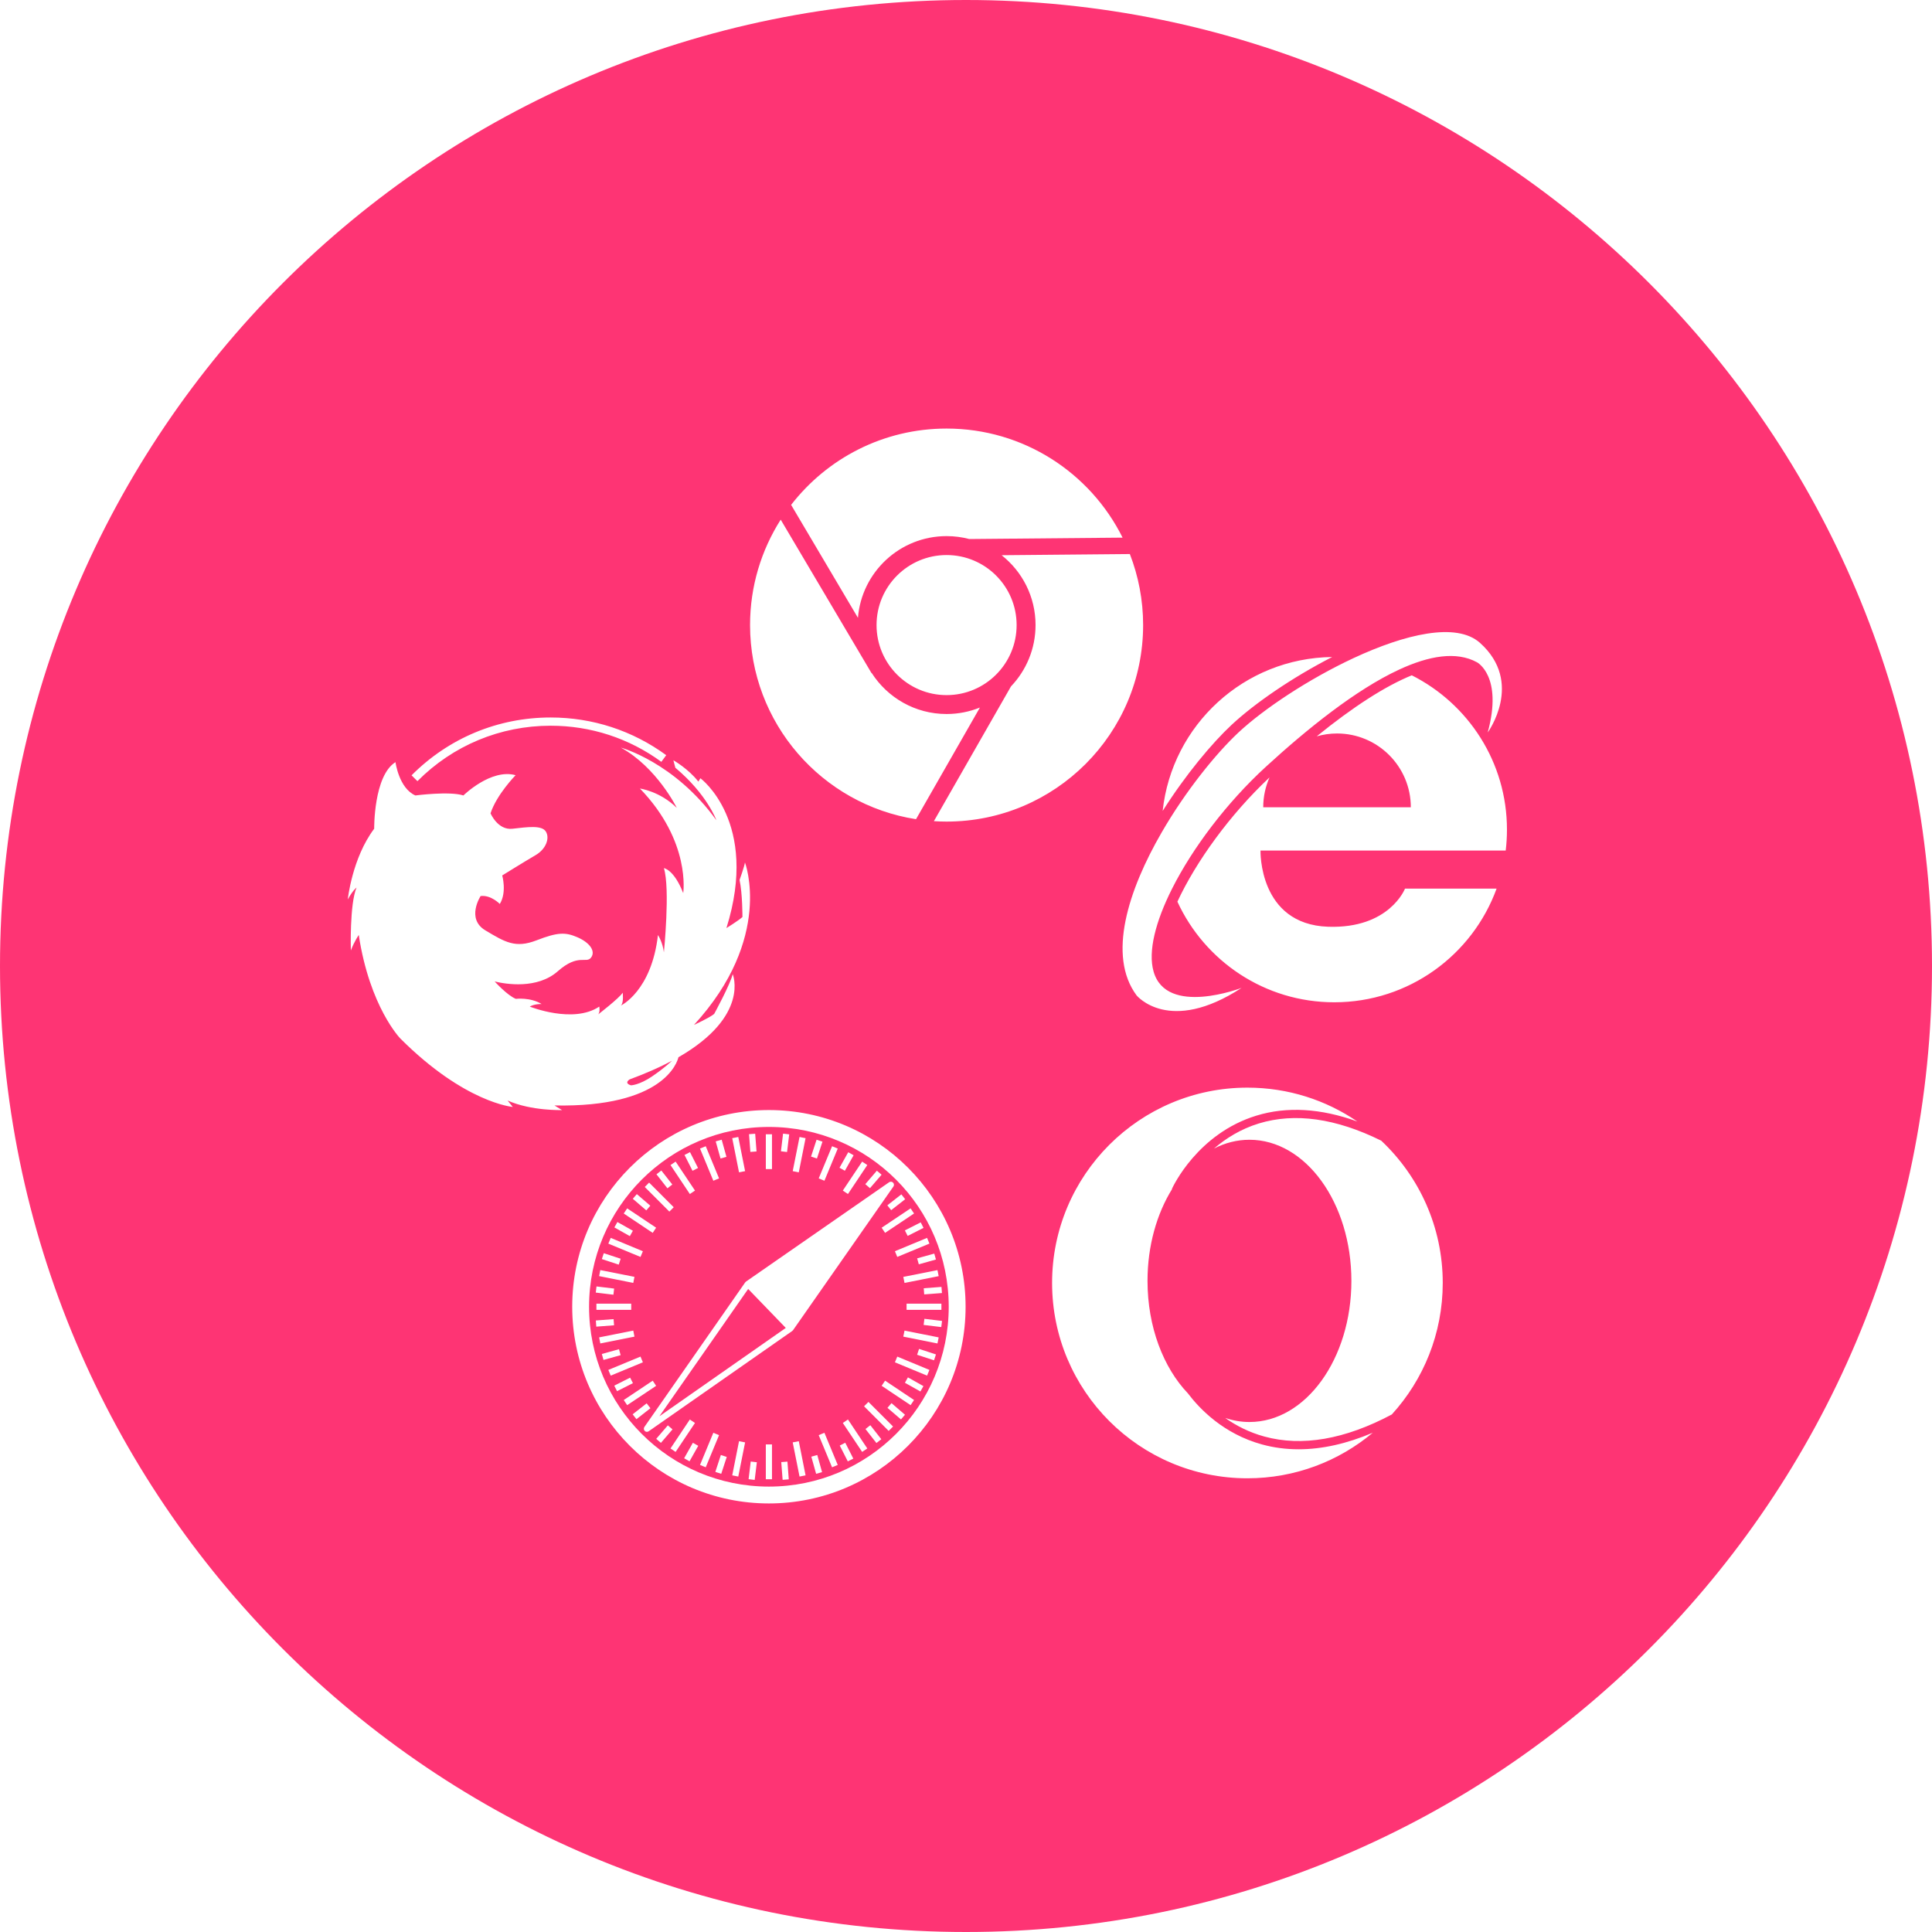<?xml version="1.0" encoding="utf-8"?>
<!-- Generator: Adobe Illustrator 24.0.3, SVG Export Plug-In . SVG Version: 6.00 Build 0)  -->
<svg version="1.1" id="Layer_1" xmlns="http://www.w3.org/2000/svg" xmlns:xlink="http://www.w3.org/1999/xlink" x="0px" y="0px"
	 viewBox="0 0 100 100" enable-background="new 0 0 100 100" xml:space="preserve">
<g>
	<path fill="#FE3474" d="M32.658,56.176c0,0,0.426-0.005,1.103-0.467c0.671-0.459,1.013-0.798,1.018-0.803
		c-0.609,0.325-1.332,0.649-2.188,0.963C32.591,55.869,32.271,56.056,32.658,56.176z"/>
	<path fill="#FE3474" d="M39.798,58.33c-5.141,0-9.308,4.168-9.308,9.308c0,5.141,4.167,9.308,9.308,9.308
		c5.141,0,9.308-4.167,9.308-9.308C49.105,62.498,44.938,58.33,39.798,58.33z M45.63,60.803l-0.6,0.697l-0.242-0.208l0.599-0.698
		L45.63,60.803z M44.891,60.303l-1.001,1.499l-0.266-0.178l1.001-1.499L44.891,60.303z M43.905,59.639l0.278,0.157l-0.452,0.802
		l-0.278-0.156L43.905,59.639z M43.362,59.45l-0.69,1.665l-0.295-0.122l0.691-1.665L43.362,59.45z M42.266,58.991l0.305,0.101
		l-0.286,0.873l-0.306-0.1L42.266,58.991z M41.384,58.85l0.312,0.062l-0.351,1.768l-0.314-0.062L41.384,58.85z M40.531,58.676
		l0.318,0.038l-0.111,0.915l-0.316-0.039L40.531,58.676z M39.639,58.709h0.319v1.803h-0.319V58.709z M39.088,58.682l0.07,0.917
		l-0.319,0.024l-0.069-0.918L39.088,58.682z M38.213,58.85l0.353,1.768l-0.314,0.062l-0.352-1.768L38.213,58.85z M37.354,58.991
		l0.247,0.887l-0.307,0.086l-0.249-0.886L37.354,58.991z M36.529,59.328l0.689,1.665l-0.296,0.122l-0.689-1.665L36.529,59.328z
		 M35.715,59.635l0.415,0.82L35.845,60.6l-0.415-0.82L35.715,59.635z M34.971,60.125l1.002,1.499l-0.267,0.178l-1-1.499
		L34.971,60.125z M34.23,60.585l0.569,0.724l-0.253,0.197l-0.567-0.724L34.23,60.585z M33.598,61.211l1.274,1.275l-0.226,0.226
		l-1.273-1.274L33.598,61.211z M32.962,61.807l0.698,0.6l-0.207,0.242l-0.699-0.6L32.962,61.807z M32.463,62.545l1.498,1.001
		l-0.177,0.267l-1.499-1.002L32.463,62.545z M31.956,63.252l0.802,0.451l-0.157,0.279L31.8,63.531L31.956,63.252z M31.611,64.073
		l1.664,0.691l-0.122,0.295l-1.666-0.689L31.611,64.073z M31.252,64.865l0.874,0.287l-0.1,0.305l-0.875-0.287L31.252,64.865z
		 M31.072,65.739l1.768,0.351l-0.062,0.313l-1.767-0.352L31.072,65.739z M30.875,66.586l0.913,0.111l-0.038,0.317l-0.913-0.11
		L30.875,66.586z M32.672,67.478v0.32H30.87v-0.32H32.672z M30.841,68.348l0.918-0.07l0.025,0.319l-0.92,0.07L30.841,68.348z
		 M31.011,69.223l1.767-0.352l0.062,0.313l-1.768,0.353L31.011,69.223z M31.151,70.082l0.888-0.248l0.085,0.309l-0.887,0.247
		L31.151,70.082z M31.487,70.907l1.666-0.69l0.122,0.296l-1.664,0.689L31.487,70.907z M31.794,71.721l0.821-0.414l0.146,0.285
		l-0.822,0.415L31.794,71.721z M32.285,72.465l1.499-1.001l0.177,0.266l-1.498,1.001L32.285,72.465z M32.942,73.457l-0.197-0.252
		l0.725-0.568l0.196,0.252L32.942,73.457z M33.966,74.474l0.601-0.698l0.242,0.208l-0.6,0.698L33.966,74.474z M34.705,74.973
		l1-1.499l0.267,0.179l-1.002,1.498L34.705,74.973z M35.69,75.637l-0.279-0.157l0.452-0.802l0.278,0.157L35.69,75.637z
		 M36.233,75.825l0.689-1.665l0.296,0.123l-0.689,1.664L36.233,75.825z M37.331,76.284l-0.305-0.099l0.286-0.875l0.305,0.1
		L37.331,76.284z M38.213,76.426l-0.313-0.062l0.352-1.768l0.314,0.062L38.213,76.426z M39.063,76.6l-0.316-0.038l0.11-0.914
		l0.317,0.038L39.063,76.6z M39.958,76.566h-0.319v-1.803h0.319V76.566z M40.508,76.595l-0.07-0.917l0.319-0.025l0.07,0.918
		L40.508,76.595z M33.576,74.082c-0.028,0.02-0.06,0.029-0.092,0.029c-0.04,0-0.082-0.016-0.112-0.047
		c-0.055-0.055-0.062-0.142-0.018-0.205l5.22-7.486v0.001c0.012-0.016,0.023-0.029,0.039-0.04l7.407-5.141
		c0.067-0.047,0.16-0.035,0.214,0.029c0.047,0.057,0.049,0.137,0.007,0.195l-5.193,7.432c-0.011,0.015-0.024,0.027-0.039,0.037
		l0.001,0.002L33.576,74.082z M41.384,76.426l-0.353-1.768l0.314-0.062l0.351,1.768L41.384,76.426z M42.242,76.284l-0.248-0.887
		l0.308-0.086l0.248,0.887L42.242,76.284z M43.067,75.947l-0.691-1.664l0.295-0.123l0.69,1.665L43.067,75.947z M43.882,75.641
		l-0.416-0.82l0.285-0.145l0.416,0.821L43.882,75.641z M44.625,75.15l-1.001-1.498l0.266-0.179l1.001,1.499L44.625,75.15z
		 M45.364,74.691l-0.567-0.725l0.251-0.197l0.568,0.725L45.364,74.691z M45.998,74.064l-1.274-1.274l0.227-0.227l1.274,1.274
		L45.998,74.064z M46.634,73.469l-0.699-0.599l0.209-0.243l0.698,0.6L46.634,73.469z M47.133,72.73l-1.499-1.001l0.178-0.266
		l1.499,1.001L47.133,72.73z M47.64,72.023l-0.802-0.451l0.156-0.279l0.803,0.452L47.64,72.023z M47.985,71.202l-1.664-0.689
		l0.122-0.296l1.664,0.69L47.985,71.202z M48.345,70.409l-0.875-0.286l0.1-0.305l0.875,0.287L48.345,70.409z M48.523,69.537
		l-1.768-0.353l0.063-0.313l1.768,0.352L48.523,69.537z M48.721,68.689l-0.914-0.111l0.04-0.317l0.913,0.11L48.721,68.689z
		 M46.924,67.798v-0.32h1.803v0.32H46.924z M48.755,66.928l-0.918,0.07l-0.024-0.318l0.918-0.07L48.755,66.928z M48.586,66.053
		l-1.768,0.352l-0.063-0.313l1.768-0.351L48.586,66.053z M48.444,65.193l-0.887,0.248l-0.085-0.309l0.886-0.246L48.444,65.193z
		 M48.107,64.369l-1.664,0.689l-0.122-0.295l1.664-0.691L48.107,64.369z M47.802,63.555l-0.821,0.416l-0.145-0.286l0.82-0.416
		L47.802,63.555z M47.311,62.811l-1.499,1.002l-0.178-0.267l1.499-1.001L47.311,62.811z M46.851,62.071l-0.724,0.567l-0.198-0.251
		l0.725-0.567L46.851,62.071z"/>
	<polygon fill="#FE3474" points="34.131,73.305 40.672,68.733 38.725,66.716 	"/>
	<path fill="#FE3474" d="M50,0C22.388,0,0,22.387,0,50s22.388,50,50,50s50-22.387,50-50S77.612,0,50,0z M68.952,34.007
		c-2.062,1.058-4.012,2.397-5.211,3.517c-1.008,0.941-2.373,2.57-3.562,4.451C60.656,37.529,64.393,34.062,68.952,34.007z
		 M64.104,37.912c1.311-1.222,3.63-2.766,5.963-3.852c2.65-1.233,5.317-1.877,6.537-0.785c2.292,2.052,0.4,4.637,0.4,4.637
		c0.8-2.932-0.56-3.635-0.56-3.635c-1.065-0.58-2.479-0.336-4.025,0.381c-2.246,1.041-4.771,3.079-6.902,5.033
		c-2.004,1.838-3.784,4.186-4.853,6.311c-0.851,1.691-1.252,3.241-0.956,4.281c0.665,2.352,4.557,0.849,4.557,0.849
		c-3.758,2.452-5.437,0.388-5.437,0.388c-1.522-2.056-0.431-5.447,1.301-8.436C61.368,40.939,62.937,39.003,64.104,37.912z
		 M48.995,22.182c3.991,0,7.446,2.3,9.11,5.646L50.168,27.9c-0.374-0.099-0.768-0.151-1.173-0.151c-2.417,0-4.397,1.862-4.588,4.229
		l-3.459-5.846C42.808,23.729,45.721,22.182,48.995,22.182z M52.62,32.354c0,2.002-1.623,3.625-3.625,3.625
		c-2.002,0-3.625-1.623-3.625-3.625c0-2.002,1.623-3.625,3.625-3.625C50.997,28.729,52.62,30.352,52.62,32.354z M40.409,26.897
		l4.701,7.944l0.009-0.006c0.818,1.275,2.248,2.122,3.876,2.122c0.609,0,1.192-0.12,1.725-0.335l-3.307,5.779
		c-4.867-0.76-8.59-4.97-8.59-10.049C38.823,30.346,39.406,28.474,40.409,26.897z M28.5,37.137c2.169,0,4.239,0.675,5.984,1.951
		l-0.253,0.344c-1.672-1.223-3.653-1.869-5.731-1.869c-2.607,0-5.057,1.02-6.894,2.869l-0.304-0.301
		C23.223,38.2,25.778,37.137,28.5,37.137z M26.274,56.964l0.267,0.331c0,0-2.478-0.199-5.822-3.544c0,0-1.583-1.626-2.15-5.357
		c0,0-0.223,0.319-0.409,0.8c0,0-0.069-2.381,0.293-3.252c0,0-0.187,0.134-0.452,0.613c0,0,0.223-2.143,1.367-3.66
		c0,0-0.035-2.736,1.102-3.447c0,0,0.177,1.352,1.03,1.725c0,0,1.776-0.232,2.486,0c0,0,1.423-1.404,2.702-1.049
		c0,0-0.978,0.995-1.298,1.973c0,0,0.373,0.888,1.137,0.799c0.765-0.088,1.511-0.195,1.725,0.143
		c0.213,0.338,0.017,0.906-0.533,1.225c-0.551,0.321-1.724,1.049-1.724,1.049s0.249,0.871-0.125,1.476c0,0-0.461-0.479-0.994-0.409
		c0,0-0.765,1.173,0.248,1.777c1.014,0.604,1.545,0.941,2.647,0.515c1.103-0.427,1.493-0.427,2.114-0.16
		c0.622,0.267,0.96,0.711,0.711,1.049c-0.249,0.337-0.657-0.231-1.723,0.71c-1.066,0.942-2.701,0.669-3.27,0.529
		c0,0,0.657,0.728,1.098,0.901c0,0,0.746-0.093,1.332,0.267c0,0-0.36-0.014-0.613,0.133c0,0,2.252,0.906,3.598,0
		c0,0,0.054,0.26-0.053,0.402c0,0,1.092-0.842,1.266-1.121c0,0,0.066,0.52-0.094,0.666c0,0,1.586-0.746,1.919-3.651
		c0,0,0.24,0.36,0.307,0.894c0,0,0.333-3.293,0-4.357c0,0,0.52,0.066,1,1.292c0,0,0.413-2.665-2.239-5.411c0,0,1.025,0.134,1.906,1
		c0,0-1.026-2.092-2.893-3.118c0,0,2.772,0.747,4.943,3.758c0,0-0.479-1.34-2.124-2.716l-0.102-0.389c0,0,0.773,0.439,1.293,1.105
		l0.107-0.173c0,0,3.065,2.265,1.346,7.755c0,0,0.605-0.372,0.829-0.572c0,0,0.006-1.192-0.149-1.917c0,0,0.254-0.708,0.279-0.908
		c0,0,1.493,3.904-2.639,8.409c0,0,0.797-0.363,1.045-0.568c0,0,0.835-1.529,0.96-2.061c0,0,0.911,2.166-2.809,4.303
		c-0.058,0.25-0.764,2.607-6.417,2.495l0.394,0.241C29.096,57.455,27.514,57.512,26.274,56.964z M39.798,77.818
		c-5.622,0-10.18-4.558-10.18-10.181c0-5.622,4.558-10.181,10.18-10.181c5.623,0,10.181,4.559,10.181,10.181
		C49.979,73.261,45.421,77.818,39.798,77.818z M48.995,42.525c-0.221,0-0.439-0.008-0.657-0.022l3.991-6.976
		c0.787-0.826,1.271-1.943,1.271-3.174c0-1.467-0.687-2.772-1.756-3.615l6.637-0.061c0.442,1.14,0.687,2.379,0.687,3.676
		C59.167,37.971,54.613,42.525,48.995,42.525z M64.565,76.516c-5.583,0-10.109-4.527-10.109-10.111s4.526-10.109,10.109-10.109
		c2.111,0,4.07,0.646,5.692,1.754c-1.895-0.686-3.645-0.789-5.226-0.305c-3.043,0.93-4.321,3.676-4.374,3.792l0.011,0.006
		c-0.792,1.278-1.273,2.938-1.273,4.756c0,2.378,0.82,4.489,2.092,5.823c0.597,0.791,1.837,2.094,3.833,2.642
		c0.61,0.168,1.244,0.251,1.898,0.251c1.21,0,2.492-0.287,3.837-0.857C69.3,75.629,67.035,76.516,64.565,76.516z M72.039,73.213
		c-2.426,1.291-4.643,1.676-6.599,1.141c-0.798-0.218-1.47-0.57-2.023-0.961c0.403,0.137,0.822,0.21,1.255,0.21
		c2.913,0,5.276-3.271,5.276-7.305c0-4.034-2.363-7.304-5.276-7.304c-0.646,0-1.265,0.161-1.836,0.455
		c0.607-0.522,1.377-1.01,2.325-1.3c1.863-0.567,3.988-0.267,6.331,0.892c1.959,1.844,3.184,4.461,3.184,7.363
		C74.676,69.027,73.677,71.417,72.039,73.213z M77.935,44.025H65.243c0,0-0.106,3.819,3.499,3.943
		c3.179,0.109,3.98-1.972,3.98-1.972h4.741c-1.248,3.431-4.539,5.882-8.401,5.882c-3.604,0-6.706-2.135-8.12-5.208
		c0.964-2.074,2.716-4.506,4.768-6.431c-0.209,0.473-0.326,0.996-0.326,1.545h7.64c0-2.109-1.711-3.819-3.819-3.819
		c-0.365,0-0.717,0.052-1.051,0.147c1.891-1.534,3.547-2.598,4.919-3.158C75.994,36.425,78,39.447,78,42.941
		C78,43.308,77.978,43.67,77.935,44.025z"/>
</g>
</svg>
